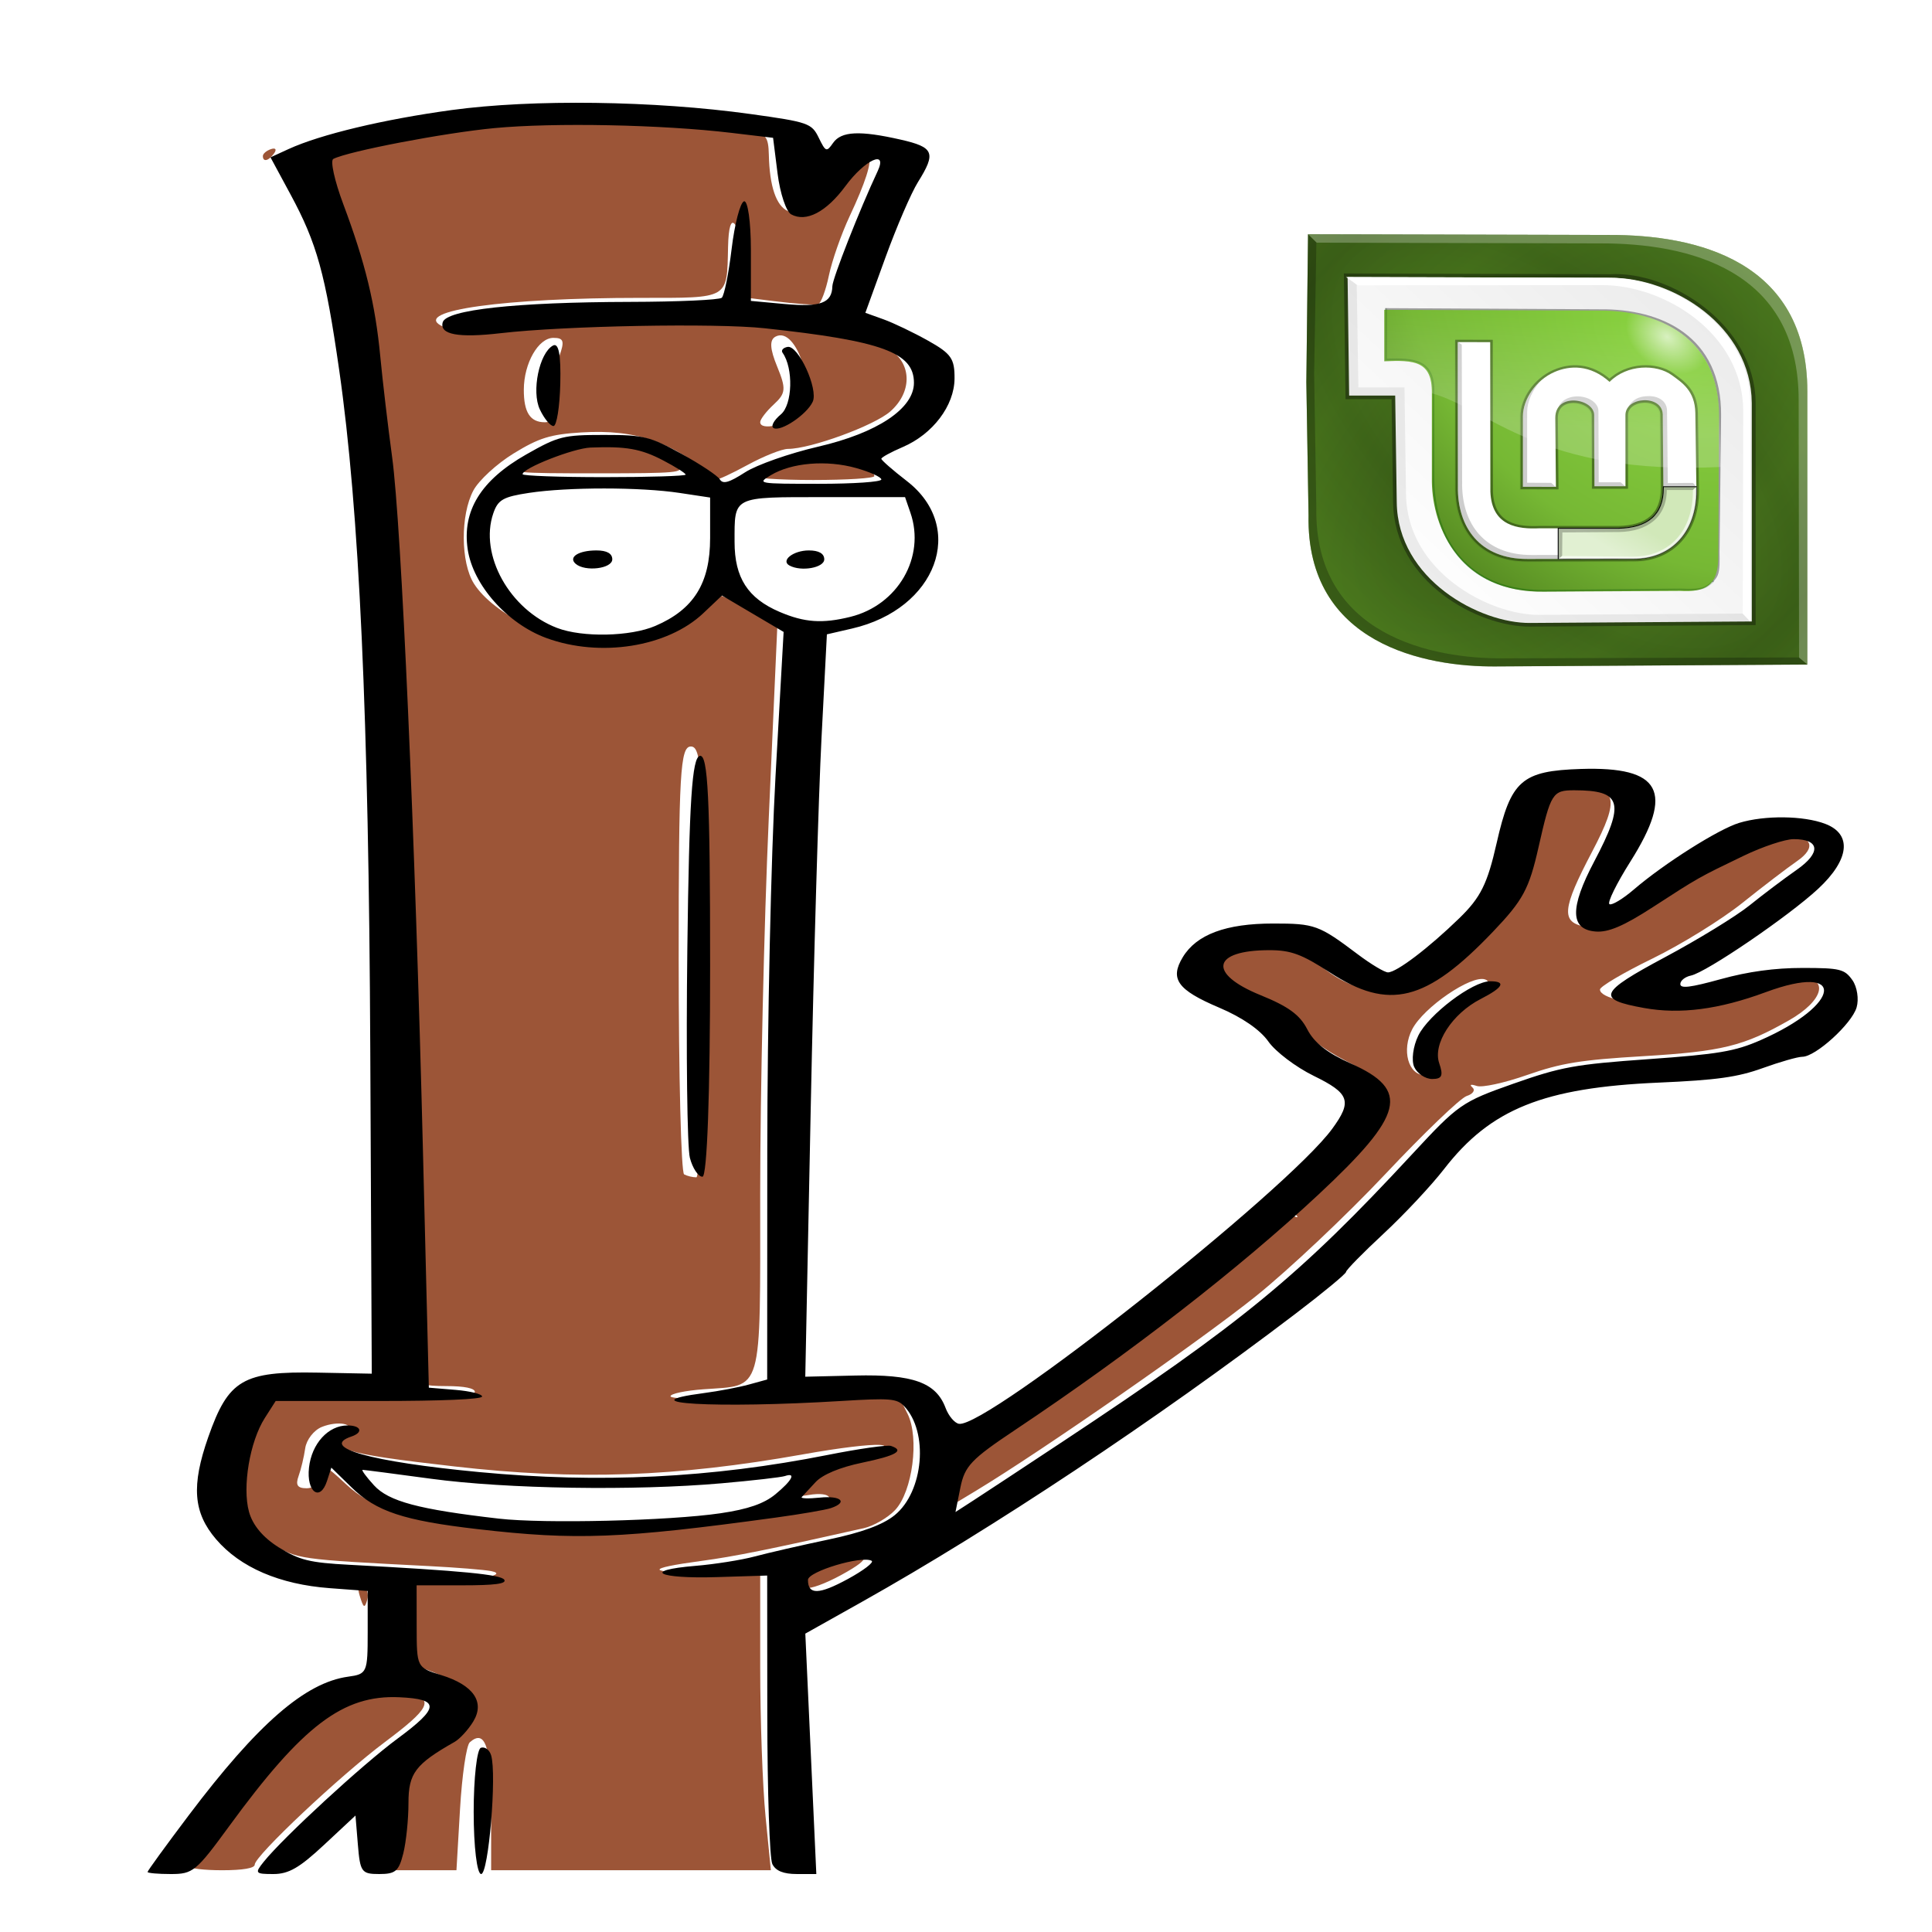 <?xml version="1.0" encoding="UTF-8" standalone="no"?>
<!-- Created with Inkscape (http://www.inkscape.org/) -->

<svg
   xmlns:dc="http://purl.org/dc/elements/1.1/"
   xmlns:cc="http://creativecommons.org/ns#"
   xmlns:rdf="http://www.w3.org/1999/02/22-rdf-syntax-ns#"
   xmlns:svg="http://www.w3.org/2000/svg"
   xmlns="http://www.w3.org/2000/svg"
   xmlns:xlink="http://www.w3.org/1999/xlink"
   version="1.0"
   width="50"
   height="50"
   id="svg2"
   style="display:inline">
  <defs
     id="defs4">
    <linearGradient
       id="linearGradient3391">
      <stop
         id="stop3393"
         style="stop-color:#006304;stop-opacity:1"
         offset="0" />
      <stop
         id="stop3395"
         style="stop-color:#000000;stop-opacity:0"
         offset="1" />
    </linearGradient>
    <linearGradient
       id="linearGradient3252">
      <stop
         id="stop3254"
         style="stop-color:#e1f0d2;stop-opacity:1"
         offset="0" />
      <stop
         id="stop3256"
         style="stop-color:#d1e8b9;stop-opacity:1"
         offset="1" />
    </linearGradient>
    <linearGradient
       id="linearGradient3358">
      <stop
         id="stop3360"
         style="stop-color:#ffffff;stop-opacity:1"
         offset="0" />
      <stop
         id="stop3362"
         style="stop-color:#ffffff;stop-opacity:0"
         offset="1" />
    </linearGradient>
    <linearGradient
       id="linearGradient5262">
      <stop
         id="stop5264"
         style="stop-color:#50821f;stop-opacity:1"
         offset="0" />
      <stop
         id="stop5266"
         style="stop-color:#3a5e17;stop-opacity:1"
         offset="1" />
    </linearGradient>
    <linearGradient
       id="linearGradient4641">
      <stop
         id="stop4643"
         style="stop-color:#ebebeb;stop-opacity:1"
         offset="0" />
      <stop
         id="stop4645"
         style="stop-color:#fefefe;stop-opacity:1"
         offset="1" />
    </linearGradient>
    <linearGradient
       id="linearGradient4509">
      <stop
         id="stop4511"
         style="stop-color:#d7f0be;stop-opacity:1"
         offset="0" />
      <stop
         id="stop5270"
         style="stop-color:#87cf3e;stop-opacity:1"
         offset="0.104" />
      <stop
         id="stop3279"
         style="stop-color:#76b834;stop-opacity:1"
         offset="0.653" />
      <stop
         id="stop4513"
         style="stop-color:#558921;stop-opacity:1"
         offset="1" />
    </linearGradient>
    <filter
       color-interpolation-filters="sRGB"
       id="filter4475">
      <feGaussianBlur
         id="feGaussianBlur4477"
         stdDeviation="0.766" />
    </filter>
    <filter
       color-interpolation-filters="sRGB"
       id="filter4558">
      <feGaussianBlur
         id="feGaussianBlur4560"
         stdDeviation="0.233" />
    </filter>
    <filter
       color-interpolation-filters="sRGB"
       id="filter4727">
      <feGaussianBlur
         id="feGaussianBlur4729"
         stdDeviation="0.766" />
    </filter>
    <filter
       color-interpolation-filters="sRGB"
       id="filter3312">
      <feGaussianBlur
         id="feGaussianBlur3314"
         stdDeviation="1.819" />
    </filter>
    <filter
       color-interpolation-filters="sRGB"
       id="filter3316">
      <feGaussianBlur
         id="feGaussianBlur3318"
         stdDeviation="1.818" />
    </filter>
    <filter
       color-interpolation-filters="sRGB"
       id="filter3392">
      <feGaussianBlur
         id="feGaussianBlur3394"
         stdDeviation="2.643" />
    </filter>
    <filter
       color-interpolation-filters="sRGB"
       id="filter3400">
      <feGaussianBlur
         id="feGaussianBlur3402"
         stdDeviation="4.335" />
    </filter>
    <filter
       color-interpolation-filters="sRGB"
       id="filter3382">
      <feGaussianBlur
         id="feGaussianBlur3384"
         stdDeviation="0.31" />
    </filter>
    <filter
       color-interpolation-filters="sRGB"
       id="filter3386">
      <feGaussianBlur
         id="feGaussianBlur3388"
         stdDeviation="1.752" />
    </filter>
    <filter
       color-interpolation-filters="sRGB"
       id="filter3501">
      <feGaussianBlur
         id="feGaussianBlur3503"
         stdDeviation="2.702" />
    </filter>
    <filter
       color-interpolation-filters="sRGB"
       id="filter3505">
      <feGaussianBlur
         id="feGaussianBlur3507"
         stdDeviation="2.692" />
    </filter>
    <radialGradient
       cx="270.809"
       cy="237.795"
       r="229.147"
       fx="270.809"
       fy="237.795"
       id="radialGradient3189"
       xlink:href="#linearGradient5262"
       gradientUnits="userSpaceOnUse"
       gradientTransform="matrix(0.421,-0.449,0.926,0.868,-81.885,153.997)"
       spreadMethod="reflect" />
    <radialGradient
       cx="270.809"
       cy="237.795"
       r="229.147"
       fx="270.809"
       fy="237.795"
       id="radialGradient3191"
       xlink:href="#linearGradient5262"
       gradientUnits="userSpaceOnUse"
       gradientTransform="matrix(0.584,-0.58,0.288,0.29,25.626,326.689)"
       spreadMethod="reflect" />
    <linearGradient
       x1="269.259"
       y1="83.84"
       x2="211.509"
       y2="143.097"
       id="linearGradient3193"
       xlink:href="#linearGradient4641"
       gradientUnits="userSpaceOnUse"
       gradientTransform="matrix(4.829,0,0,4.829,-44.207,316.315)" />
    <radialGradient
       cx="274.402"
       cy="93.761"
       r="33.476"
       fx="274.402"
       fy="93.761"
       id="radialGradient3195"
       xlink:href="#linearGradient4509"
       gradientUnits="userSpaceOnUse"
       gradientTransform="matrix(-9.869,-8.183,5.895,-7.11,2514.088,3044.96)" />
    <linearGradient
       x1="164.661"
       y1="398.862"
       x2="413.923"
       y2="94.46"
       id="linearGradient3197"
       xlink:href="#linearGradient3391"
       gradientUnits="userSpaceOnUse" />
    <linearGradient
       x1="331.845"
       y1="376.719"
       x2="353.721"
       y2="341.359"
       id="linearGradient3199"
       xlink:href="#linearGradient3252"
       gradientUnits="userSpaceOnUse"
       gradientTransform="matrix(0.852,0,0,0.852,37.639,36.924)" />
    <linearGradient
       x1="246.033"
       y1="217.01"
       x2="253.816"
       y2="87.802"
       id="linearGradient3201"
       xlink:href="#linearGradient3358"
       gradientUnits="userSpaceOnUse"
       gradientTransform="matrix(0.852,0,0,0.852,37.639,36.924)" />
    <radialGradient
       cx="270.809"
       cy="237.795"
       r="229.147"
       fx="270.809"
       fy="237.795"
       id="radialGradient3280"
       xlink:href="#linearGradient5262"
       gradientUnits="userSpaceOnUse"
       gradientTransform="matrix(0.421,-0.449,0.926,0.868,-81.885,153.997)"
       spreadMethod="reflect" />
    <radialGradient
       cx="270.809"
       cy="237.795"
       r="229.147"
       fx="270.809"
       fy="237.795"
       id="radialGradient3282"
       xlink:href="#linearGradient5262"
       gradientUnits="userSpaceOnUse"
       gradientTransform="matrix(0.584,-0.58,0.288,0.29,25.626,326.689)"
       spreadMethod="reflect" />
    <linearGradient
       x1="269.259"
       y1="83.84"
       x2="211.509"
       y2="143.097"
       id="linearGradient3284"
       xlink:href="#linearGradient4641"
       gradientUnits="userSpaceOnUse"
       gradientTransform="matrix(4.829,0,0,4.829,-44.207,316.315)" />
    <radialGradient
       cx="274.402"
       cy="93.761"
       r="33.476"
       fx="274.402"
       fy="93.761"
       id="radialGradient3286"
       xlink:href="#linearGradient4509"
       gradientUnits="userSpaceOnUse"
       gradientTransform="matrix(-9.869,-8.183,5.895,-7.11,2514.088,3044.96)" />
    <linearGradient
       x1="164.661"
       y1="398.862"
       x2="413.923"
       y2="94.46"
       id="linearGradient3288"
       xlink:href="#linearGradient3391"
       gradientUnits="userSpaceOnUse" />
    <linearGradient
       x1="331.845"
       y1="376.719"
       x2="353.721"
       y2="341.359"
       id="linearGradient3290"
       xlink:href="#linearGradient3252"
       gradientUnits="userSpaceOnUse"
       gradientTransform="matrix(0.852,0,0,0.852,37.639,36.924)" />
    <linearGradient
       x1="246.033"
       y1="217.01"
       x2="253.816"
       y2="87.802"
       id="linearGradient3292"
       xlink:href="#linearGradient3358"
       gradientUnits="userSpaceOnUse"
       gradientTransform="matrix(0.852,0,0,0.852,37.639,36.924)" />
  </defs>
  <g
     transform="translate(0,-450)"
     id="layer5"
     style="display:inline" />
  <g
     transform="translate(-854.416,-1080.56)"
     id="layer8"
     style="display:inline" />
  <g
     transform="translate(-854.416,-1080.56)"
     id="layer12"
     style="display:inline" />
  <g
     transform="translate(-854.416,-1080.56)"
     id="layer9"
     style="display:inline" />
  <g
     transform="translate(0,-450)"
     id="layer3"
     style="display:inline" />
  <g
     transform="translate(0,-450)"
     id="layer4"
     style="display:inline" />
  <g
     transform="translate(-854.416,-1080.56)"
     id="layer10"
     style="display:inline" />
  <g
     transform="translate(0,-450)"
     id="layer14"
     style="display:inline" />
  <g
     transform="translate(0,-450)"
     id="layer1"
     style="display:inline" />
  <g
     transform="translate(0,-450)"
     id="layer2"
     style="display:inline">
    <g
       transform="matrix(0.211,0,0,0.196,-50.792,376.413)"
       id="g2986">
      <g
         transform="matrix(1,0,0,1.156,0,-83.594)"
         id="g3255">
        <g
           transform="matrix(0.127,0,0,0.113,399.64,420.551)"
           id="g3077"
           style="display:inline">
          <path
             d="M 11.935,29.134 302.523,29.888 c 84.267,-0.264 191.66,25.717 191.636,158.242 l 7e-5,275.981 -300.688,1.884 C 125.56,466.687 10.123,443.67 12.422,313.405 L 10.305,178.711 z"
             id="path3463"
             style="fill:url(#radialGradient3280);fill-opacity:1;stroke:none;display:inline" />
          <path
             d="M 11.935,29.134 302.523,29.888 c 84.267,-0.264 191.66,25.717 191.636,158.242 l 7e-5,275.981 -300.688,1.884 C 125.56,466.687 10.123,443.67 12.422,313.405 L 10.305,178.711 z"
             id="path3467"
             style="opacity:0.3;fill:url(#radialGradient3282);fill-opacity:1;stroke:none;display:inline" />
          <path
             d="M -30.188,-9.156 -20.392,0.875 300.969,1.75 c 98.933,-0.31 225.028,30.192 225,185.781 l 0.469,305.784 9.531,8.216 0,-324 C 535.997,21.942 409.902,-8.56 310.969,-8.25 z"
             transform="matrix(0.852,0,0,0.852,37.639,36.924)"
             id="path3471"
             style="opacity:0.5;fill:#ffffff;fill-opacity:1;stroke:none;display:inline;filter:url(#filter3505)" />
          <path
             d="m -30.188,-9.156 -1.906,175.625 2.5,158.125 C -32.293,477.53 103.208,504.562 182.938,503.75 l 353.031,-2.219 -9.493,-8.561 -334.694,1.061 C 112.052,494.843 -23.48,467.812 -20.781,314.875 L -23.25,156.75 -20.7,0.745 z"
             transform="matrix(0.852,0,0,0.852,37.639,36.924)"
             id="path3496"
             style="opacity:0.5;fill:#000000;fill-opacity:1;stroke:none;display:inline;filter:url(#filter3501)" />
          <path
             d="m 196.486,80.078 52.594,0.156 c 11.293,-0.676 28.126,10.047 28.248,26.219 l 10e-6,45.727 -44.322,0.312 c -10.01,0.115 -26.524,-9.062 -26.687,-25.283 l -0.312,-22.317 -9.208,0 z"
             transform="matrix(4.829,0,0,4.829,-898.624,-314.245)"
             id="path4471"
             style="opacity:0.6;fill:none;stroke:#000000;stroke-width:1.5;stroke-linecap:butt;stroke-linejoin:miter;stroke-miterlimit:4;stroke-opacity:1;stroke-dasharray:none;display:inline;filter:url(#filter4475)" />
          <path
             d="m 904.557,702.983 253.958,0.754 c 59.978,-0.212 135.81,48.515 136.399,126.602 l 0,220.8 -214.018,1.507 c -48.336,0.553 -128.074,-43.757 -128.863,-122.081 l -1.507,-107.763 -44.462,0 z"
             transform="translate(-854.416,-630.56)"
             id="path4473"
             style="fill:url(#linearGradient3284);fill-opacity:1;stroke:none;display:inline" />
          <path
             d="m 196.232,79.654 0.044,25.38 9.053,0.402 0.581,22.312 c 0.163,16.221 16.677,25.53 26.688,25.415 l 44.823,-0.867 -1.602,-1.78 -40.975,0.267 c -10.01,0.115 -26.524,-9.061 -26.688,-25.281 l -0.312,-22.312 -9.219,0 -0.323,-21.472 z"
             transform="matrix(4.829,0,0,4.829,-898.624,-314.245)"
             id="path4718"
             style="opacity:0.3;fill:#393939;fill-opacity:1;stroke:none;display:inline;filter:url(#filter4727)" />
          <path
             d="M 12.906,41.719 26.293,51.487 303,51.25 c 70.417,-0.248 159.464,56.979 160.156,148.656 l -0.544,241.22 8.575,9.342 0,-259.219 C 470.496,99.572 381.479,42.345 311.062,42.594 z"
             transform="matrix(0.852,0,0,0.852,37.639,36.924)"
             id="path3352"
             style="fill:#ffffff;fill-opacity:1;stroke:none;display:inline;filter:url(#filter3400)" />
          <path
             d="m 203.556,86.856 43.026,0.245 c 12.264,-0.143 24.106,5.629 24.002,22.067 l -0.312,28.819 c 0.025,1.822 0.078,3.688 -0.352,4.76 -0.21,0.523 -0.659,1.047 -0.934,1.381"
             transform="matrix(4.822,0,0,4.801,-895.172,-311.851)"
             id="path4480"
             style="opacity:0.6;fill:none;stroke:#000000;stroke-width:0.531;stroke-linecap:butt;stroke-linejoin:miter;stroke-miterlimit:4;stroke-opacity:1;stroke-dasharray:none;display:inline;filter:url(#filter3382)" />
          <path
             d="m 85.559,105.581 206.482,0.754 c 59.218,-0.688 117.306,27.634 116.806,107.009 l -0.754,140.92 c 0.422,30.513 -12.742,36.873 -36.926,35.419 l -130.37,0.754 C 159.365,392.212 132.209,326.645 131.528,279.66 l 0,-89.677 C 131.975,156.727 113.96,156.389 85.559,157.579 z"
             id="path4482"
             style="fill:url(#radialGradient3286);fill-opacity:1;stroke:none;display:inline" />
          <path
             d="m 429.569,402.085 c -3.911,4.076 -5.596,4.862 -7.488,6.381 -7.184,4.607 -18.069,4.321 -30.901,3.814 l -156.395,1.548 C 139.012,413.389 112.825,337.948 112.032,282.974 l 0,-104.922 c 0.521,-37.533 -20.727,-39.901 -53.753,-38.509 l 0.145,-55.96 0.011,-4.909"
             transform="matrix(0.852,0,0,0.852,37.639,36.924)"
             id="path3335"
             style="opacity:0.6;fill:none;stroke:url(#linearGradient3288);stroke-width:2;stroke-linecap:butt;stroke-linejoin:miter;stroke-miterlimit:4;stroke-opacity:1;stroke-dasharray:none;display:inline;filter:url(#filter3386)" />
          <path
             d="m 218.503,93.691 6.507,0.019 0.036,31.315 c 0.266,7.25 5.585,7.858 9.832,7.647 l 15.763,0 c 5.856,-0.133 9.005,-2.805 8.997,-8.436 l -0.11,-15.41 c -0.155,-4.203 -7.548,-3.747 -7.474,0.22 l 0.01,14.831 -6.205,0 -0.056,-14.926 c -0.035,-3.417 -7.731,-4.819 -7.776,0.578 l 0.129,14.477 -6.609,-0.019 0.009,-14.808 c 0.017,-3.408 2.51,-7.489 6.316,-9.224 3.045,-1.388 7.115,-1.595 11.016,2.072 3.49,-3.706 9.379,-3.758 12.468,-1.392 1.968,1.508 4.607,3.211 4.681,7.892 l 0.221,16.249 c 0.057,8.588 -4.985,14.322 -12.494,14.294 l -21.271,0.027 c -9.504,0.036 -14.1,-6.602 -13.944,-15.294 z"
             transform="matrix(4.829,0,0,4.829,-898.624,-314.245)"
             id="path4518"
             style="opacity:0.6;fill:none;stroke:#000000;stroke-width:1;stroke-linecap:butt;stroke-linejoin:miter;stroke-miterlimit:4;stroke-opacity:1;stroke-dasharray:none;display:inline;filter:url(#filter4558)" />
          <path
             d="m 218.288,93.852 6.507,0.019 0.036,31.315 c 0.266,7.25 5.585,7.858 9.832,7.647 l 15.763,0 c 5.856,-0.133 9.005,-2.805 8.997,-8.436 l -0.11,-15.41 c -0.155,-4.203 -7.548,-3.747 -7.474,0.22 l 0.01,14.831 -6.205,0 -0.056,-14.926 c -0.035,-3.417 -7.731,-4.819 -7.776,0.578 l 0.129,14.477 -6.609,-0.019 0.009,-14.808 c 0.017,-3.408 2.51,-7.489 6.316,-9.224 3.045,-1.388 7.115,-1.595 11.016,2.072 3.49,-3.706 9.379,-3.758 12.468,-1.392 1.968,1.508 4.607,3.211 4.681,7.892 l 0.221,16.249 c 0.057,8.588 -4.985,14.322 -12.494,14.294 l -21.271,0.027 c -9.504,0.036 -14.1,-6.602 -13.944,-15.294 z"
             transform="matrix(4.829,0,0,4.829,-898.624,-314.245)"
             id="path4592"
             style="opacity:0.2;fill:none;stroke:#000000;stroke-width:1;stroke-linecap:butt;stroke-linejoin:miter;stroke-miterlimit:4;stroke-opacity:1;stroke-dasharray:none;display:inline;filter:url(#filter4558)" />
          <path
             d="m 1010.87,768.717 31.422,0.089 0.172,151.209 c 1.283,35.007 26.969,37.946 47.476,36.926 l 76.112,0 c 28.278,-0.644 43.483,-13.545 43.445,-40.735 l -0.532,-74.412 c -0.746,-20.294 -36.449,-18.094 -36.089,1.065 l 0.048,71.612 -29.964,0 -0.27,-72.075 c -0.169,-16.501 -37.329,-23.27 -37.548,2.793 l 0.622,69.904 -31.913,-0.09 0.042,-71.501 c 0.08,-16.458 12.118,-36.163 30.496,-44.539 14.705,-6.702 34.354,-7.7 53.194,10.006 16.852,-17.894 45.29,-18.147 60.203,-6.722 9.502,7.28 22.244,15.505 22.601,38.11 l 1.065,78.463 c 0.276,41.47 -24.073,69.158 -60.328,69.019 l -102.709,0.131 c -45.892,0.173 -68.083,-31.881 -67.33,-73.851 z"
             transform="translate(-854.416,-630.56)"
             id="path4544"
             style="fill:#ffffff;fill-opacity:1;stroke:none;display:inline" />
          <path
             d="m 139.374,118.487 0.354,171.117 c -0.884,49.275 25.134,86.834 79.012,86.63 l 120.467,-0.177 c 20.808,0.08 38.285,-7.651 50.667,-21.259 -11.92,10.581 -27.512,16.546 -45.707,16.476 l -120.644,0.177 c -53.879,0.204 -79.896,-37.533 -79.012,-86.807 l -0.43,-162.786 z m 93.893,46.752 c -12.314,11.495 -19.773,27.446 -19.842,41.455 l -0.177,83.973 37.557,0.163 -5.317,-5 -27.28,-0.123 0,-83.973 c 0.059,-12.076 5.642,-25.617 15.058,-36.494 z m 121.884,17.716 c -7.198,0.327 -15.606,1.407 -22.44,12.745 15.142,-11.267 38.637,-8.352 39.27,8.869 l 0.358,85.928 c 9.785,2.8e-4 27.734,0.126 37.909,-0.098 -2.074,-1.634 -2.603,-3.17 -4.04,-4.436 -5.526,-0.071 -14.955,0.06 -28.545,0.21 l -0.899,-86.387 c -0.438,-11.913 -11.077,-17.309 -21.613,-16.83 z m -78.126,0.354 c -7.299,-0.389 -17.968,1.578 -23.149,12.036 17.88,-10.744 39.711,-4.09 39.854,9.931 l 0.656,84.681 35.254,0.129 -5.539,-4.912 -24.755,0 -0.354,-84.681 c -0.099,-9.686 -11.004,-16.601 -21.968,-17.184 z"
             transform="matrix(0.852,0,0,0.852,37.639,36.924)"
             id="path4624"
             style="opacity:0.5;fill:#393939;fill-opacity:1;stroke:none;display:inline;filter:url(#filter3392)" />
          <path
             d="m 355.079,284.361 0,1.278 c 0.038,27.19 -15.162,40.107 -43.44,40.751 l -58.106,0 0,30.983 73.172,-0.106 c 36.255,0.139 60.618,-27.55 60.342,-69.019 l -0.053,-3.886 z"
             id="path2486"
             style="fill:url(#linearGradient3290);fill-opacity:1;stroke:#000000;stroke-width:0.852;stroke-opacity:1;display:inline" />
          <path
             d="m 372.688,290.5 0,1.5 c 0.044,31.922 -17.8,47.087 -51,47.844 l -68.219,0 0,36.375 4.406,-3.688 0.25,-27.875 64.312,-0.469 c 31.523,-0.666 53.87,-16.992 54.062,-49.88 l 29.588,0.016 4.069,-3.824 z"
             transform="matrix(0.852,0,0,0.852,37.639,36.924)"
             id="path3261"
             style="opacity:0.5;fill:#000000;fill-opacity:1;stroke:none;display:inline;filter:url(#filter3316)" />
          <path
             d="m 406.095,294.335 c 0.324,48.687 -26.499,79.266 -69.064,79.102 l -79.141,-0.825 -4.421,3.606 85.906,-0.125 c 42.565,0.164 71.167,-32.344 70.844,-81.031 l -0.062,-4.562 z"
             transform="matrix(0.852,0,0,0.852,37.639,36.924)"
             id="path3307"
             style="opacity:0.8;fill:#ffffff;fill-opacity:1;stroke:none;display:inline;filter:url(#filter3312)" />
          <path
             d="m 85.55,105.571 0,52.011 c 28.401,-1.189 46.416,-0.863 45.968,32.394 55.001,15.822 104.687,83.215 279.207,74.443 l -1.879,-51.073 c 0.501,-79.375 -57.58,-107.691 -116.798,-107.002 z"
             id="path3400"
             style="opacity:0.2;fill:url(#linearGradient3292);fill-opacity:1;stroke:none;display:inline" />
        </g>
        <path
           d="m 301.863,570.289 c -1.1,-0.125 -4.734,-0.675 -8.076,-1.221 -5.181,-0.848 -6.329,-1.264 -7.795,-2.823 l -1.719,-1.829 2.295,0.328 c 13.116,1.877 32.156,2.361 43.795,1.113 3.575,-0.383 6.666,-0.617 6.87,-0.521 0.203,0.097 -0.491,0.929 -1.542,1.849 -1.608,1.407 -2.937,1.808 -8.37,2.526 -5.997,0.792 -20.642,1.125 -25.458,0.578 z m 6.738,-101.906 c -5.822,-2.069 -9.582,-8.359 -7.829,-13.099 0.572,-1.547 1.203,-1.883 4.38,-2.33 4.88,-0.688 15.1,-0.672 19.062,0.028 l 3.149,0.557 0,4.79 c 0,3.771 -0.421,5.209 -1.977,6.757 -3.666,3.645 -11.483,5.181 -16.785,3.297 z m 6.574,-7.973 c 0.229,-0.602 -0.304,-0.882 -1.679,-0.882 -2.293,0 -3.563,0.758 -2.598,1.55 0.973,0.799 3.894,0.343 4.278,-0.668 z m 20.513,6.028 c -4.427,-1.89 -5.452,-3.586 -5.118,-8.463 l 0.293,-4.281 10.125,-0.144 c 11.648,-0.166 11.337,-0.306 11.362,5.107 0.022,4.733 -4.064,8.305 -10.066,8.799 -2.844,0.234 -4.128,0.036 -6.596,-1.018 z m 5.676,-5.895 c 0,-1.182 -3.475,-1.426 -4.324,-0.303 -0.674,0.892 0.132,1.318 2.491,1.318 1.167,0 1.833,-0.369 1.833,-1.015 z"
           id="path4026"
           style="fill:#ffffff;fill-opacity:1" />
        <path
           d="m 263.963,610.269 c 0,-0.672 6.612,-8.851 10.238,-12.666 5.463,-5.747 11.906,-8.502 16.782,-7.178 2.988,0.811 2.453,1.806 -3.031,5.631 -5.555,3.875 -15.99,13.024 -15.99,14.02 0,0.406 -1.455,0.638 -4,0.638 -2.2,0 -4,-0.2 -4,-0.444 z m 25.007,-2.22 c 0.004,-1.465 0.293,-4.202 0.643,-6.082 0.544,-2.92 1.139,-3.716 4.083,-5.461 6.115,-3.624 6.031,-6.387 -0.261,-8.566 l -3.497,-1.211 0.594,-4.116 c 0.786,-5.441 0.858,-5.529 4.239,-5.152 3.213,0.358 8.69,-0.453 6.19,-0.916 -0.825,-0.153 -4.2,-0.407 -7.5,-0.566 -16.289,-0.78 -16.294,-0.781 -19.427,-2.591 -1.636,-0.945 -3.282,-2.551 -3.658,-3.568 -1.005,-2.717 0.121,-9.311 1.974,-11.56 l 1.61,-1.955 12.501,0.211 c 9.782,0.165 12.501,0.068 12.501,-0.446 0,-0.412 -1.298,-0.657 -3.481,-0.657 -2.804,0 -3.572,-0.222 -3.95,-1.141 -0.258,-0.628 -0.694,-19.177 -0.969,-41.221 -0.632,-50.621 -2.819,-76.467 -7.62,-90.052 -1.134,-3.209 -2.24,-6.351 -2.457,-6.984 -0.841,-2.448 15.922,-5.201 31.542,-5.18 8.346,0.011 11.374,0.197 20.686,1.27 1.933,0.223 2.258,0.597 2.308,2.659 0.176,7.311 3.318,8.671 7.979,3.455 5.017,-5.614 5.816,-4.131 1.929,3.579 -1.019,2.021 -2.162,5.064 -2.541,6.761 -0.379,1.698 -0.974,3.176 -1.323,3.285 -0.349,0.109 -2.761,-0.048 -5.36,-0.35 l -4.726,-0.549 0.336,-3.604 c 0.185,-1.982 -0.012,-4.056 -0.438,-4.608 -0.488,-0.634 -0.804,0.305 -0.857,2.547 -0.143,6.033 0.223,5.834 -10.731,5.834 -16.685,0 -27.872,1.448 -24.481,3.169 0.881,0.447 2.852,0.442 8.176,-0.021 17.687,-1.539 42.563,-0.045 47.008,2.822 2.599,1.676 2.565,4.838 -0.074,7.004 -1.967,1.615 -9.777,4.276 -12.549,4.276 -0.737,0 -2.961,0.822 -4.941,1.826 -1.98,1.005 -3.701,1.746 -3.824,1.649 -5.42,-4.3 -9.864,-5.738 -16.559,-5.356 -3.818,0.218 -5.21,0.619 -8.329,2.402 -2.059,1.177 -4.282,3.082 -4.938,4.234 -1.596,2.8 -1.559,8.231 0.073,10.635 2.37,3.491 9.87,6.932 15.109,6.932 4.437,0 10.258,-2.215 13.522,-5.145 0.928,-0.834 1.367,-0.737 4.802,1.059 l 3.78,1.976 -1.051,21.983 c -0.578,12.09 -1.052,31.372 -1.052,42.848 -7.8e-4,23.199 0.413,21.869 -6.961,22.37 -2.222,0.151 -4.039,0.508 -4.039,0.794 0,0.345 4.682,0.405 13.958,0.181 l 13.958,-0.338 1.158,2.162 c 1.473,2.75 0.615,8.893 -1.536,11.004 -0.899,0.882 -2.625,1.81 -3.836,2.064 -11.688,2.445 -15.862,3.229 -19.869,3.731 -7.065,0.886 -6.894,1.345 0.501,1.345 l 6.667,0 0,10.828 c 0,5.955 0.294,13.603 0.654,16.996 l 0.654,6.168 -17.154,0 -17.154,0 0,-7.326 c 0,-6.792 -0.734,-8.836 -2.619,-7.289 -0.416,0.342 -0.955,3.77 -1.197,7.618 l -0.44,6.997 -3.872,0 -3.872,0 0.007,-2.663 z m 40.262,-37.387 c 4.823,-0.592 9.913,-1.296 11.31,-1.566 2.89,-0.558 2.272,-1.712 -0.663,-1.239 -4.722,0.76 0.323,-2.913 5.971,-4.349 6.693,-1.701 2.857,-1.871 -6.654,-0.295 -15.604,2.586 -27.7,2.976 -42.733,1.378 -13.907,-1.478 -15.613,-1.988 -13.206,-3.941 1.126,-0.913 -1.06,-1.322 -3.06,-0.572 -0.974,0.365 -1.891,1.461 -2.041,2.439 -0.15,0.977 -0.515,2.403 -0.812,3.171 -0.398,1.028 -0.142,1.395 0.973,1.395 0.907,0 1.64,-0.559 1.829,-1.395 0.306,-1.35 0.405,-1.319 3.032,0.949 3.147,2.716 6.826,3.767 16.59,4.739 8.687,0.865 18.545,0.627 29.463,-0.713 z m -2.269,-63.699 c 0,-21.533 -0.187,-24.606 -1.5,-24.606 -1.312,0 -1.5,3.035 -1.5,24.267 0,13.347 0.3,24.42 0.667,24.606 0.367,0.186 1.042,0.338 1.5,0.338 0.458,0 0.833,-11.073 0.833,-24.606 z m 11.767,-62.66 c 2.347,-2.252 -0.252,-10.099 -2.9,-8.756 -0.744,0.377 -0.681,1.391 0.212,3.415 1.117,2.533 1.068,3.052 -0.405,4.317 -0.921,0.791 -1.675,1.705 -1.675,2.031 0,1.028 3.392,0.311 4.767,-1.008 z m -30.045,-1.644 c -0.122,-1.465 0.155,-3.634 0.616,-4.82 0.694,-1.788 0.574,-2.156 -0.703,-2.156 -1.844,0 -3.621,2.898 -3.629,5.92 -0.007,2.588 0.776,3.72 2.574,3.72 1.008,0 1.307,-0.696 1.143,-2.663 z m -23.841,136.71 c -0.329,-1.008 -0.183,-1.481 0.372,-1.2 0.504,0.256 0.749,1.005 0.544,1.665 -0.315,1.016 -0.456,0.944 -0.916,-0.465 z m 54.819,-0.94 c -1.833,-0.93 -0.512,-2.307 2.908,-3.032 4.98,-1.056 5.434,-0.49 1.292,1.611 -1.925,0.977 -3.815,1.616 -4.2,1.421 z m -59.95,-0.522 c 0.688,-0.141 1.812,-0.141 2.5,0 0.688,0.141 0.125,0.256 -1.25,0.256 -1.375,0 -1.938,-0.115 -1.25,-0.256 z m 77.782,-11.333 c 0.339,-1.535 1.371,-3.285 2.292,-3.889 0.922,-0.604 6.232,-4.029 11.8,-7.61 5.568,-3.581 13.942,-9.416 18.609,-12.967 4.667,-3.551 8.846,-6.29 9.287,-6.088 0.441,0.202 0.498,0.098 0.126,-0.231 -0.372,-0.329 0.736,-1.813 2.462,-3.298 5.071,-4.362 7.893,-8.009 7.893,-10.199 0,-1.761 -0.609,-2.337 -4.363,-4.122 -2.4,-1.142 -4.889,-2.875 -5.532,-3.851 -0.664,-1.009 -3.345,-2.761 -6.209,-4.059 -4.669,-2.115 -4.964,-2.385 -4.004,-3.664 2.089,-2.783 8.795,-2.444 12.63,0.638 2.5,2.009 5.146,3.026 7.877,3.026 2.911,0 8.117,-2.944 12.368,-6.995 3.747,-3.57 4.433,-4.747 5.619,-9.638 0.743,-3.064 1.662,-5.826 2.041,-6.138 0.379,-0.311 1.997,-0.566 3.595,-0.566 5.114,0 5.475,1.327 2.022,7.439 -3.71,6.566 -3.858,8.09 -0.83,8.577 1.815,0.292 2.844,-0.046 5.696,-1.868 6.151,-3.932 16.34,-8.567 18.833,-8.567 3.267,0 3.915,1.354 1.415,2.957 -1.163,0.746 -4.189,2.9 -6.724,4.788 -2.535,1.888 -7.495,4.742 -11.021,6.342 -3.527,1.6 -6.412,3.186 -6.413,3.525 -8.7e-4,0.964 3.795,1.757 8.592,1.794 3.253,0.025 5.687,-0.379 9.46,-1.569 2.794,-0.881 5.699,-1.602 6.455,-1.602 3.664,0 2.964,2.62 -1.306,4.887 -5.575,2.96 -8.23,3.568 -17.903,4.105 -7.663,0.425 -10.04,0.783 -14.214,2.142 -2.823,0.919 -5.533,1.469 -6.203,1.259 -0.726,-0.228 -0.927,-0.157 -0.515,0.181 0.372,0.305 0.051,0.74 -0.712,0.966 -0.763,0.226 -5.25,4.236 -9.971,8.909 -4.721,4.674 -11.868,10.952 -15.882,13.952 -6.842,5.113 -26.21,17.653 -34.281,22.196 l -3.605,2.029 0.616,-2.79 z m 58.792,-48.395 c -0.719,-2.248 1.167,-5.052 4.816,-7.161 2.01,-1.161 2.562,-1.806 1.762,-2.057 -1.693,-0.531 -7.528,3.186 -8.927,5.687 -1.334,2.385 -0.493,5.251 1.542,5.251 0.985,0 1.207,-0.472 0.807,-1.721 z m -83.324,-66.756 c 0,-0.936 6.162,-2.153 9.293,-1.835 3.208,0.325 5.707,1.151 5.707,1.884 0,0.245 -3.375,0.445 -7.5,0.445 -4.202,0 -7.5,-0.217 -7.5,-0.494 z m -28.838,-1.182 c 1.447,-1.371 6.928,-2.886 10.453,-2.888 3.18,-0.002 7.685,1.43 9.293,2.955 0.811,0.769 -0.12,0.848 -9.908,0.848 -10.101,0 -10.74,-0.059 -9.838,-0.915 z m -31.162,-35.329 c 0,-0.263 0.445,-0.617 0.989,-0.787 0.567,-0.178 0.735,0.026 0.393,0.477 -0.665,0.879 -1.382,1.04 -1.382,0.31 z"
           id="path3130"
           style="fill:#9c5537;fill-opacity:1" />
        <path
           d="m 258.82,610.911 c 0,-0.13 2.271,-3.041 5.047,-6.468 8.463,-10.448 14.292,-15.168 19.562,-15.839 2.307,-0.294 2.39,-0.469 2.39,-5.045 l 0,-4.741 -4.659,-0.324 c -6.147,-0.427 -10.98,-2.365 -13.939,-5.589 -2.801,-3.052 -3.052,-6.11 -0.958,-11.664 2.477,-6.567 4.238,-7.532 13.441,-7.365 l 6.615,0.12 -0.183,-36.996 c -0.189,-38.087 -1.344,-61.614 -3.811,-77.625 -1.696,-11.008 -2.732,-14.491 -5.969,-20.071 l -2.458,-4.239 2.201,-0.941 c 3.91,-1.672 11.658,-3.398 20.038,-4.464 9.89,-1.258 24.837,-1.072 36.639,0.457 7.082,0.917 7.501,1.053 8.364,2.703 0.853,1.632 0.96,1.668 1.762,0.596 1,-1.337 3.271,-1.439 8.296,-0.374 4.088,0.867 4.364,1.498 2.114,4.849 -0.83,1.236 -2.62,5.1 -3.98,8.588 l -2.472,6.342 2.23,0.747 c 1.226,0.411 3.692,1.511 5.48,2.446 2.827,1.478 3.247,2.041 3.228,4.326 -0.026,3.094 -2.668,6.343 -6.352,7.814 -1.444,0.576 -2.626,1.179 -2.626,1.34 0,0.161 1.407,1.305 3.127,2.543 7.369,5.304 3.657,14.618 -6.716,16.847 l -3.089,0.664 -0.659,11.823 c -0.362,6.503 -0.959,25.581 -1.325,42.397 l -0.667,30.574 6.136,-0.134 c 7.069,-0.155 9.898,0.79 11.07,3.698 0.371,0.92 1.113,1.737 1.648,1.816 3.378,0.5 40.2,-26.602 45.771,-33.69 2.482,-3.158 2.15,-4.046 -2.266,-6.057 -2.183,-0.994 -4.686,-2.759 -5.561,-3.922 -1.007,-1.338 -3.218,-2.756 -6.022,-3.863 -5.126,-2.023 -6.095,-3.275 -4.471,-5.772 1.685,-2.59 5.292,-3.84 11.086,-3.84 5.111,0 5.597,0.165 10.378,3.518 1.618,1.135 3.283,2.063 3.699,2.063 1.058,0 4.972,-2.767 8.751,-6.187 2.619,-2.37 3.442,-3.913 4.579,-8.582 1.744,-7.165 3.067,-8.25 10.33,-8.467 9.852,-0.295 11.499,2.567 6.082,10.567 -1.714,2.532 -2.872,4.727 -2.572,4.879 0.3,0.152 1.643,-0.601 2.985,-1.674 3.717,-2.971 10.385,-6.899 12.929,-7.615 3.136,-0.883 7.892,-0.832 10.552,0.113 3.325,1.181 2.978,4.093 -0.885,7.432 -3.62,3.129 -13.707,9.531 -15.595,9.898 -0.713,0.139 -1.297,0.574 -1.297,0.968 0,0.54 1.216,0.403 4.967,-0.562 3.36,-0.864 6.603,-1.277 10.025,-1.277 4.595,0 5.155,0.128 6.114,1.395 0.581,0.767 0.813,2.169 0.515,3.115 -0.588,1.872 -5.035,5.636 -6.657,5.636 -0.554,0 -2.744,0.583 -4.866,1.296 -3.08,1.034 -5.65,1.368 -12.736,1.655 -14.139,0.573 -20.629,3.006 -26.341,9.876 -1.564,1.88 -4.908,5.206 -7.432,7.39 -2.524,2.184 -4.589,4.144 -4.589,4.355 0,0.211 -2.788,2.36 -6.196,4.775 -17.072,12.099 -37.255,24.591 -53.15,32.896 l -6.977,3.646 0.675,13.73 0.675,13.73 -2.397,0 c -1.64,0 -2.587,-0.36 -3,-1.141 -0.332,-0.628 -0.609,-8.299 -0.617,-17.047 l -0.014,-15.905 -6.16,0.178 c -7.284,0.21 -9.291,-0.771 -2.629,-1.286 2.359,-0.182 5.639,-0.667 7.289,-1.078 1.65,-0.411 5.7,-1.277 9,-1.924 4.116,-0.807 6.669,-1.68 8.131,-2.78 3.57,-2.686 4.2,-9.534 1.149,-12.478 -0.88,-0.849 -1.711,-0.911 -7.634,-0.574 -15.472,0.881 -26.613,0.287 -16.901,-0.901 1.79,-0.219 4.267,-0.657 5.505,-0.974 l 2.25,-0.575 0.012,-26.169 c 0.007,-14.393 0.46,-33.606 1.008,-42.695 l 0.996,-16.526 -3.781,-2.078 -3.781,-2.078 -2.286,2.015 c -4.393,3.873 -12.66,5.091 -19.252,2.837 -4.799,-1.641 -9.004,-6.059 -9.649,-10.139 -0.695,-4.395 1.616,-7.882 7.176,-10.826 3.943,-2.088 4.556,-2.232 9.518,-2.232 4.91,0 5.615,0.16 9.522,2.156 2.32,1.186 4.44,2.499 4.71,2.917 0.372,0.577 1.119,0.384 3.091,-0.799 1.43,-0.858 5.458,-2.176 8.951,-2.929 7.275,-1.569 11.766,-4.354 11.766,-7.298 0,-3.458 -3.908,-4.788 -18.299,-6.231 -6.066,-0.608 -24.52,-0.288 -32.392,0.562 -5.199,0.561 -7.51,0.16 -7.111,-1.233 0.413,-1.443 8.95,-2.313 22.994,-2.342 5.88,-0.012 10.937,-0.224 11.237,-0.471 0.301,-0.247 0.846,-2.766 1.212,-5.599 0.366,-2.833 1.047,-5.27 1.513,-5.416 0.466,-0.146 0.847,2.353 0.847,5.554 l 0,5.82 4.124,0.353 c 4.424,0.379 5.824,-0.107 5.87,-2.04 0.021,-0.881 3.371,-8.803 5.552,-13.13 1.272,-2.523 -1.563,-1.308 -3.936,1.687 -2.361,2.979 -4.827,4.179 -6.669,3.245 -0.613,-0.311 -1.363,-2.405 -1.667,-4.655 l -0.552,-4.089 -5.111,-0.566 c -8.533,-0.945 -21.742,-1.191 -29.091,-0.542 -6.157,0.544 -17.884,2.635 -19.738,3.519 -0.395,0.188 0.154,2.507 1.219,5.153 2.704,6.717 3.929,11.411 4.542,17.407 0.29,2.838 0.945,8.014 1.454,11.502 1.128,7.72 2.814,43.098 3.784,79.398 l 0.719,26.889 3.289,0.254 c 1.809,0.14 3.268,0.482 3.242,0.761 -0.029,0.31 -4.957,0.507 -12.683,0.507 l -12.636,0 -1.338,1.953 c -1.836,2.68 -2.773,7.864 -1.934,10.702 0.452,1.531 1.731,2.952 3.655,4.064 2.536,1.465 3.777,1.75 8.682,1.991 13.763,0.677 18.59,1.112 18.978,1.71 0.297,0.457 -1.152,0.634 -5.171,0.634 l -5.583,0 0.006,4.693 c 0.006,4.683 0.013,4.695 3.009,5.56 3.957,1.142 5.386,3.067 3.934,5.299 -0.611,0.939 -1.646,1.991 -2.301,2.337 -4.804,2.54 -5.648,3.581 -5.648,6.969 0,1.877 -0.286,4.471 -0.636,5.766 -0.549,2.031 -0.954,2.354 -2.954,2.354 -2.16,0 -2.339,-0.228 -2.614,-3.341 l -0.296,-3.341 -3.845,3.341 c -3.034,2.637 -4.347,3.341 -6.229,3.341 -2.225,0 -2.304,-0.093 -1.183,-1.395 2.397,-2.785 12.103,-11.107 16.407,-14.067 5.193,-3.572 5.239,-4.518 0.23,-4.731 -6.877,-0.293 -11.837,3.208 -20.882,14.739 -4.045,5.156 -4.434,5.454 -7.138,5.454 -1.573,0 -2.86,-0.107 -2.86,-0.237 z m 88.808,-35.543 c -1.223,-0.621 -7.808,1.222 -7.808,2.185 0,1.724 1.346,1.694 4.9,-0.109 1.925,-0.977 3.234,-1.911 2.908,-2.076 z m 23.398,-13.589 c 22.118,-13.635 29.104,-18.986 42.917,-32.872 5.651,-5.681 6.085,-5.962 12.389,-8.031 5.872,-1.926 7.55,-2.211 16.586,-2.807 8.565,-0.565 10.597,-0.885 13.727,-2.163 9.992,-4.079 10.563,-8.901 0.649,-5.488 -5.736,1.975 -10.487,2.551 -14.917,1.809 -5.911,-0.99 -5.575,-1.752 2.554,-5.799 4.063,-2.023 8.732,-4.687 10.374,-5.92 1.642,-1.233 4.244,-3.06 5.783,-4.06 3.022,-1.964 2.858,-3.509 -0.373,-3.509 -1.04,0 -3.799,0.856 -6.132,1.902 -5.56,2.494 -5.482,2.452 -11.137,5.865 -3.558,2.147 -5.447,2.899 -7,2.787 -3.153,-0.228 -3.211,-2.673 -0.192,-7.998 3.824,-6.743 3.403,-8.137 -2.458,-8.137 -2.647,0 -2.872,0.333 -4.363,6.482 -1.165,4.803 -1.899,6.071 -5.605,9.685 -8.193,7.99 -12.736,9.042 -20.009,4.634 -3.425,-2.075 -4.77,-2.537 -7.393,-2.537 -7.05,0 -7.617,2.673 -1.089,5.141 3.407,1.288 4.815,2.246 5.724,3.896 0.846,1.534 2.443,2.703 5.344,3.908 7.298,3.034 6.561,5.818 -3.957,14.958 -9.751,8.473 -23.136,18.147 -37.206,26.889 -5.404,3.358 -6.195,4.133 -6.726,6.595 l -0.602,2.79 2.203,-1.327 c 1.212,-0.73 6.121,-3.742 10.909,-6.694 z m 43.156,-42.809 c -0.371,-0.751 -0.147,-2.367 0.499,-3.592 1.272,-2.413 6.653,-6.204 8.806,-6.204 2.01,0 1.611,0.705 -1.142,2.017 -3.512,1.674 -5.916,5.137 -5.099,7.346 0.525,1.421 0.345,1.798 -0.862,1.798 -0.839,0 -1.83,-0.614 -2.202,-1.365 z m -93.085,-50.385 c 4.714,-1.881 6.722,-4.877 6.722,-10.027 l 0,-4.636 -3.75,-0.528 c -4.793,-0.675 -13.689,-0.678 -18.462,-0.005 -3.177,0.448 -3.808,0.783 -4.38,2.33 -1.752,4.739 2.007,11.03 7.829,13.099 3.104,1.103 8.979,0.99 12.04,-0.232 z m -9.778,-7.101 c -0.923,-0.758 0.361,-1.522 2.559,-1.522 1.274,0 1.941,0.349 1.941,1.015 0,1.076 -3.347,1.453 -4.5,0.507 z m 33.721,6.06 c 5.82,-1.345 9.216,-6.833 7.351,-11.877 l -0.663,-1.793 -9.848,0 c -11.416,0 -11.062,-0.165 -11.062,5.131 0,4.076 1.622,6.421 5.514,7.974 3.059,1.221 5.253,1.363 8.708,0.565 z m -7.486,-5.856 c -1.119,-0.568 0.472,-1.726 2.371,-1.726 1.226,0 1.893,0.357 1.893,1.015 0,0.967 -2.83,1.439 -4.264,0.711 z m 11.264,-9.83 c 0,-0.272 -1.383,-0.857 -3.073,-1.301 -3.633,-0.953 -7.926,-0.622 -10.478,0.809 -1.727,0.968 -1.621,0.986 5.896,0.986 4.302,0 7.655,-0.216 7.655,-0.494 z m -24,-0.552 c 0,-0.157 -1.249,-0.893 -2.776,-1.635 -2.72,-1.322 -4.534,-1.619 -8.898,-1.458 -2.094,0.077 -8.327,2.355 -8.327,3.043 0,0.184 4.5,0.335 10,0.335 5.5,0 10,-0.129 10,-0.286 z m -26,152.769 c 0,-3.89 0.399,-7.198 0.886,-7.35 0.487,-0.153 1.051,0.233 1.254,0.858 0.71,2.189 -0.316,13.565 -1.223,13.565 -0.511,0 -0.916,-3.127 -0.916,-7.073 z m 0.5,-32.322 c -9.105,-0.982 -12.452,-2.013 -15.478,-4.769 l -2.478,-2.257 -0.532,1.522 c -0.849,2.43 -2.542,1.264 -2.21,-1.522 0.326,-2.742 2.361,-4.82 4.721,-4.82 1.679,0 1.979,0.797 0.477,1.268 -3.956,1.24 2.38,2.884 15.644,4.057 14.807,1.31 28.5,0.684 42.792,-1.957 3.815,-0.705 7.303,-1.167 7.75,-1.027 1.708,0.535 0.662,1.101 -3.538,1.915 -2.743,0.531 -4.856,1.354 -5.718,2.225 -0.752,0.76 -1.511,1.523 -1.688,1.696 -0.177,0.173 0.821,0.203 2.218,0.068 2.61,-0.253 3.492,0.528 1.352,1.199 -0.653,0.205 -3.691,0.691 -6.75,1.081 -18.946,2.415 -24.534,2.617 -36.563,1.32 z m 29.77,-1.814 c 3.375,-0.462 5.348,-1.097 6.743,-2.171 2.056,-1.582 2.581,-2.526 1.157,-2.079 -0.456,0.143 -3.944,0.515 -7.75,0.826 -10.729,0.878 -26.405,0.649 -35.671,-0.521 -4.414,-0.557 -8.179,-1.013 -8.366,-1.013 -0.188,0 0.437,0.793 1.387,1.763 1.805,1.841 5.472,2.753 15.304,3.807 5.555,0.595 20.892,0.25 27.195,-0.612 z m -3.752,-40.598 c -0.332,-1.186 -0.472,-11.954 -0.311,-23.929 0.227,-16.861 0.575,-21.821 1.543,-21.984 0.988,-0.167 1.25,4.842 1.25,23.929 0,14.705 -0.367,24.141 -0.939,24.141 -0.516,0 -1.211,-0.97 -1.543,-2.156 z m 10.269,-83.353 c -0.376,-0.191 0.024,-0.894 0.888,-1.563 1.434,-1.11 1.56,-5.28 0.214,-7.038 -0.214,-0.279 0.061,-0.581 0.612,-0.672 1.319,-0.217 3.797,4.821 3.083,6.265 -0.72,1.455 -3.911,3.456 -4.796,3.008 z m -28.673,-2.133 c -1.039,-2.053 -0.071,-6.44 1.609,-7.292 0.701,-0.356 0.986,1.017 0.901,4.335 -0.069,2.67 -0.445,4.856 -0.836,4.857 -0.391,0.002 -1.145,-0.854 -1.674,-1.9 z"
           id="path3066"
           style="fill:#000000" />
      </g>
    </g>
  </g>
</svg>
